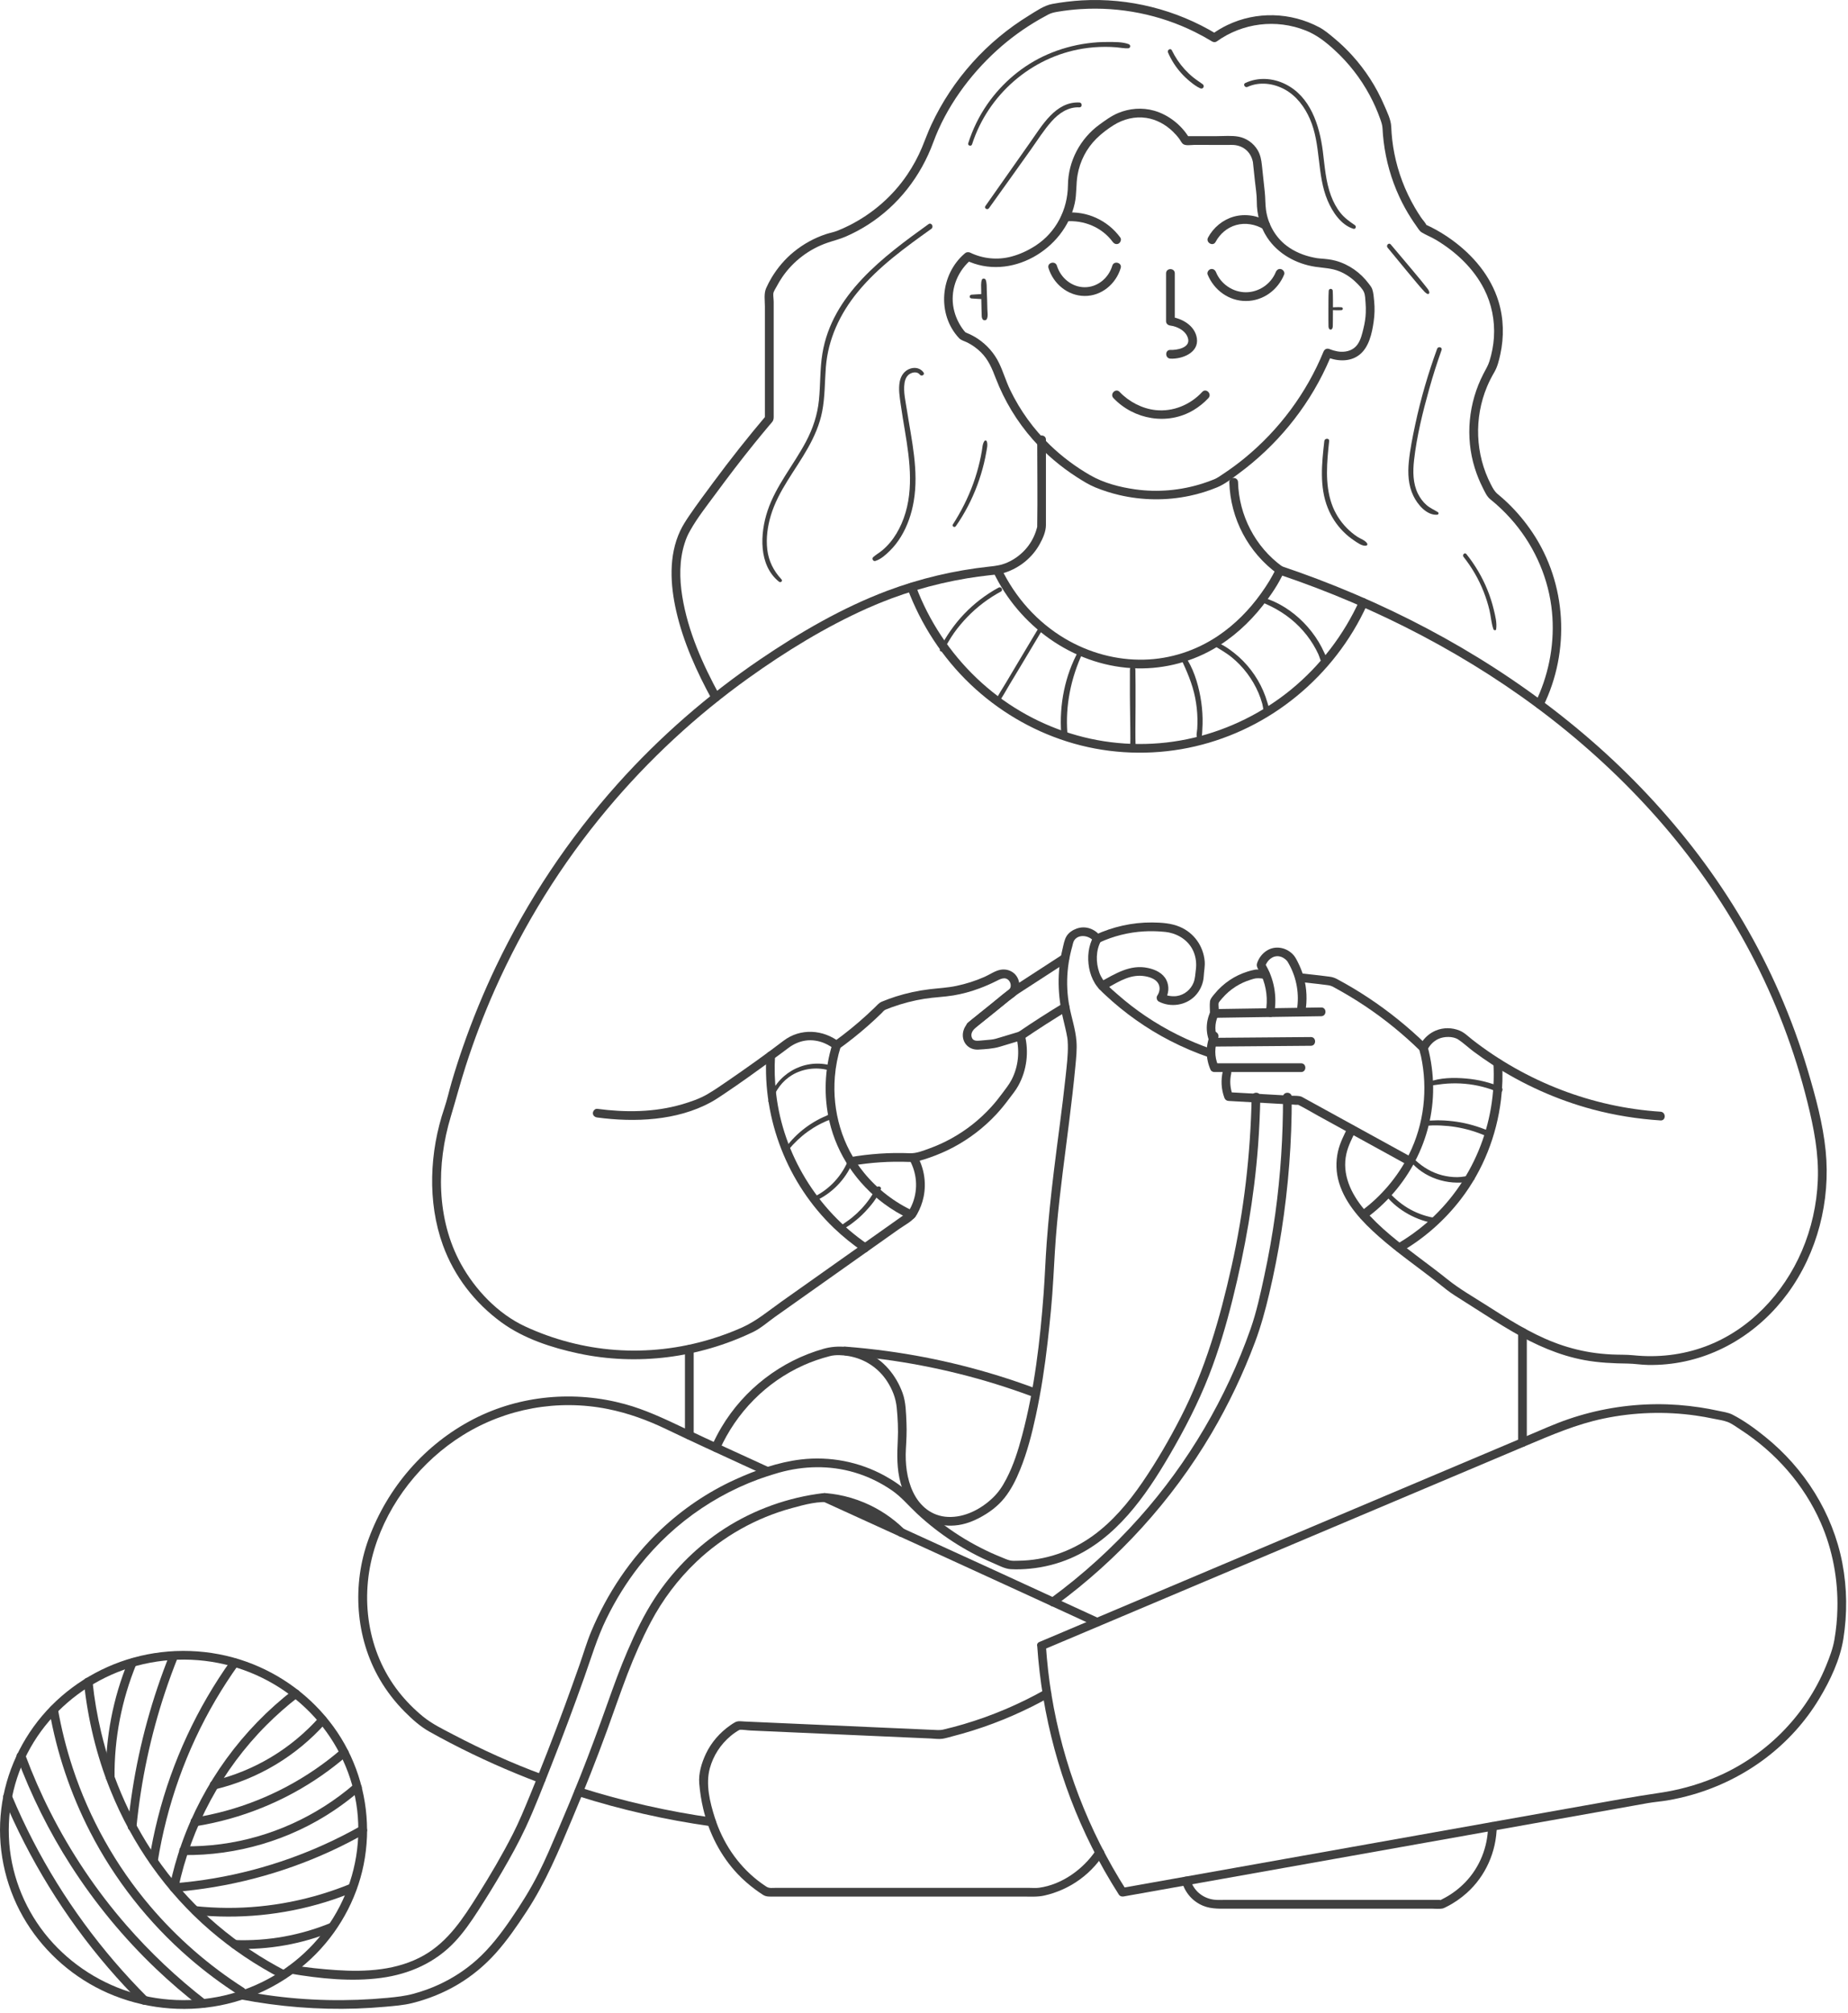 <svg width="460" height="501" viewBox="0 0 460 501" fill="none" xmlns="http://www.w3.org/2000/svg">
<path d="M260.062 420.605C253.68 424.19 246.921 427.066 239.895 429.138C238.214 429.631 236.519 430.087 234.809 430.485C233.904 430.703 232.998 430.587 232.078 430.551C230.999 430.5 229.912 430.457 228.833 430.406C224.682 430.225 220.531 430.036 216.38 429.855C208.137 429.493 199.893 429.124 191.656 428.761C189.548 428.667 187.448 428.573 185.339 428.479C184.55 428.443 183.717 428.269 183 428.653C182.565 428.884 182.152 429.167 181.754 429.442C179.182 431.239 177.06 433.666 175.712 436.505C174.654 438.751 173.85 441.373 174.053 443.88C174.227 446.002 174.553 448.125 175.046 450.197C176.473 456.238 179.356 461.932 183.637 466.452C184.941 467.829 186.368 469.075 187.882 470.205C188.541 470.697 189.215 471.168 189.903 471.61C190.751 472.153 191.562 472.052 192.54 472.052C196.698 472.052 200.856 472.052 205.022 472.052C213.28 472.052 221.538 472.052 229.804 472.052C238.062 472.052 246.32 472.052 254.586 472.052C256.382 472.052 258.193 472.19 259.953 471.798C261.489 471.458 262.974 470.951 264.416 470.321C267.509 468.959 270.32 466.909 272.558 464.38C273.319 463.526 274.021 462.613 274.659 461.657C275.441 460.49 273.558 459.404 272.783 460.563C269.639 465.242 264.336 469.082 258.657 469.857C257.809 469.973 256.896 469.886 256.034 469.886C254.948 469.886 253.861 469.886 252.782 469.886C250.79 469.886 248.805 469.886 246.813 469.886C242.836 469.886 238.851 469.886 234.874 469.886C226.913 469.886 218.959 469.886 210.998 469.886C206.956 469.886 202.921 469.886 198.879 469.886C196.952 469.886 195.018 469.886 193.091 469.886C192.265 469.886 191.475 470.045 190.773 469.589C190.026 469.104 189.295 468.589 188.599 468.039C183.514 464.054 179.87 458.534 177.922 452.399C176.705 448.559 175.603 444.097 176.69 440.12C177.545 436.991 179.349 434.209 181.819 432.123C182.225 431.775 182.652 431.456 183.094 431.159C183.282 431.029 183.471 430.906 183.666 430.79C183.818 430.696 184.13 430.543 184.122 430.543C184.753 430.471 185.984 430.681 186.788 430.717C187.81 430.761 188.831 430.804 189.86 430.855C197.864 431.21 205.862 431.565 213.867 431.92C217.836 432.094 221.806 432.275 225.776 432.449C227.761 432.535 229.746 432.622 231.73 432.709C232.643 432.753 233.643 432.912 234.548 432.782C235.367 432.666 236.2 432.398 237.004 432.188C243.937 430.42 250.674 427.885 257.07 424.668C258.454 423.973 259.823 423.241 261.178 422.481C262.373 421.793 261.279 419.916 260.062 420.605Z" fill="#404040"/>
<path d="M258.179 409.63C259.352 427.037 263.945 444.119 271.768 459.722C273.797 463.772 276.042 467.705 278.476 471.523C278.759 471.965 279.208 472.11 279.701 472.023C297.086 468.93 314.472 465.837 331.851 462.736C349.237 459.643 366.622 456.55 384.001 453.449C392.694 451.899 401.387 450.378 410.079 448.806C411.695 448.516 413.347 448.4 414.969 448.132C417.113 447.77 419.229 447.284 421.315 446.683C434.441 442.902 445.887 434.441 452.928 422.662C455.594 418.207 458.013 413.107 458.839 407.942C459.839 401.669 459.781 395.265 458.586 389.028C456.202 376.611 449.176 365.492 439.36 357.596C436.832 355.56 434.115 353.568 431.218 352.09C430.167 351.554 428.82 351.387 427.668 351.134C426.161 350.801 424.647 350.525 423.119 350.294C419.562 349.758 415.969 349.482 412.369 349.504C404.9 349.547 397.431 350.808 390.368 353.235C387.029 354.379 383.805 355.835 380.56 357.204C376.547 358.9 372.533 360.595 368.52 362.29C352.228 369.172 335.929 376.061 319.637 382.943C303.28 389.853 286.93 396.764 270.573 403.675C266.618 405.349 262.67 407.015 258.715 408.688C257.432 409.231 258.534 411.1 259.809 410.564C275.796 403.806 291.791 397.054 307.779 390.295C323.766 383.537 339.761 376.785 355.749 370.026C363.775 366.636 371.802 363.246 379.828 359.856C386.174 357.175 392.389 354.488 399.163 353.075C406.675 351.503 414.498 351.243 422.105 352.329C423.611 352.547 425.111 352.807 426.596 353.126C427.704 353.358 429.008 353.532 430.051 353.93C431.16 354.358 432.254 355.198 433.239 355.835C441.939 361.457 449.06 369.512 453.225 379.016C456.166 385.732 457.535 393.106 457.361 400.43C457.304 403.009 457.057 405.588 456.615 408.13C456.231 410.347 455.413 412.484 454.565 414.563C449.379 427.276 439.114 437.476 426.393 442.634C422.141 444.358 417.678 445.568 413.144 446.234C406.798 447.161 400.307 448.349 393.932 449.487C376.873 452.522 359.813 455.557 342.753 458.6C325.693 461.635 308.634 464.67 291.574 467.713C287.423 468.452 283.272 469.191 279.121 469.929C279.527 470.096 279.94 470.263 280.345 470.429C270.921 455.666 264.553 439.07 261.728 421.778C261.069 417.758 260.62 413.701 260.345 409.637C260.258 408.239 258.084 408.232 258.179 409.63Z" fill="#404040"/>
<path d="M273.652 402.842C256.027 394.714 238.395 386.63 220.734 378.582C215.736 376.3 210.73 374.025 205.732 371.743C204.471 371.171 203.363 373.04 204.638 373.62C221.965 381.508 239.279 389.419 256.578 397.366C261.909 399.814 267.234 402.263 272.558 404.718C273.819 405.305 274.92 403.429 273.652 402.842Z" fill="#404040"/>
<path d="M143.78 447.009C154.567 450.436 165.621 452.949 176.828 454.529C177.414 454.608 177.987 454.384 178.168 453.768C178.313 453.261 177.987 452.515 177.407 452.428C166.201 450.849 155.146 448.335 144.36 444.908C143.02 444.488 142.447 446.582 143.78 447.009Z" fill="#404040"/>
<path d="M135.058 441.678C127.459 438.881 120.056 435.527 112.884 431.768C110.247 430.384 107.516 429.08 105.213 427.182C103.032 425.386 101.033 423.357 99.28 421.133C91.391 411.115 89.515 397.568 93.202 385.514C96.759 373.88 104.93 363.615 115.21 357.219C125.945 350.54 138.883 348.215 151.307 350.707C156.334 351.713 161.152 353.467 165.766 355.683C172.148 358.747 178.588 361.703 185.021 364.659C186.875 365.513 188.737 366.361 190.599 367.216C191.859 367.795 192.967 365.919 191.693 365.34C184.434 362.015 177.168 358.704 169.953 355.285C165.266 353.068 160.63 350.873 155.61 349.497C143.092 346.063 129.517 347.229 117.948 353.169C105.778 359.421 96.462 370.215 91.761 383.022C87.603 394.345 88.436 407.544 94.535 418.004C96.259 420.96 98.382 423.698 100.801 426.117C102.627 427.95 104.633 429.747 106.901 431.014C113.862 434.912 121.056 438.374 128.43 441.417C130.437 442.243 132.451 443.039 134.486 443.793C135.797 444.256 136.362 442.163 135.058 441.678Z" fill="#404040"/>
<path d="M370.404 454.579C370.331 459.759 368.31 464.808 364.695 468.531C363.254 470.016 361.609 471.277 359.798 472.277C359.501 472.443 359.197 472.602 358.893 472.755C358.777 472.813 358.639 472.907 358.516 472.936C358.357 472.972 358.436 472.878 358.509 472.878C358.27 472.885 358.024 472.878 357.785 472.878C356.039 472.878 354.293 472.878 352.547 472.878C338.638 472.878 324.73 472.878 310.814 472.878C308.887 472.878 306.96 472.878 305.033 472.878C304.077 472.878 303.07 472.95 302.114 472.82C299.339 472.436 297.101 470.56 296.326 467.858C295.942 466.517 293.841 467.09 294.232 468.437C295.007 471.132 296.913 473.312 299.52 474.363C301.65 475.218 303.881 475.058 306.12 475.058C313.588 475.058 321.057 475.058 328.518 475.058C335.922 475.058 343.333 475.058 350.736 475.058C352.605 475.058 354.467 475.058 356.336 475.058C357.183 475.058 358.176 475.196 359.009 475.036C359.385 474.964 359.755 474.754 360.103 474.58C361.914 473.675 363.602 472.501 365.108 471.154C369.802 466.959 372.483 460.86 372.57 454.587C372.591 453.181 370.418 453.181 370.404 454.579Z" fill="#404040"/>
<path d="M258.179 109.443C258.179 116.614 258.294 123.793 258.179 130.958C258.179 131.052 258.186 131.153 258.179 131.247C258.222 130.893 258.128 131.349 258.106 131.414C258.012 131.697 257.94 131.994 257.845 132.276C257.288 133.928 256.382 135.485 255.216 136.775C253.803 138.332 252.028 139.571 250.044 140.288C248.761 140.759 247.53 140.889 246.182 141.034C237.54 141.969 229.021 143.975 220.879 147.032C209.658 151.256 199.074 157.42 189.179 164.143C176.176 172.981 164.23 183.383 153.741 195.097C141.556 208.716 131.32 224.066 123.453 240.56C120.338 247.095 117.586 253.795 115.21 260.634C114.21 263.51 113.283 266.4 112.428 269.319C111.79 271.493 111.305 273.731 110.581 275.875C106.922 286.676 106.336 299.151 110.255 309.944C113.065 317.681 118.194 324.309 124.837 329.148C130.393 333.198 137.384 335.465 144.048 336.885C158.645 339.985 173.981 337.986 187.419 331.553C189.36 330.626 191.135 329.032 192.888 327.786C194.923 326.345 196.952 324.91 198.987 323.469C203.174 320.506 207.369 317.536 211.556 314.573C215.62 311.697 219.691 308.814 223.755 305.938C225.291 304.852 227.333 303.888 228.275 302.215C229.028 300.875 229.593 299.404 229.905 297.89C230.629 294.369 230.028 290.74 228.282 287.611C227.601 286.386 225.725 287.48 226.406 288.705C228.224 291.964 228.529 295.826 227.232 299.324C227 299.94 226.718 300.534 226.399 301.106C226.022 301.78 225.53 302.019 224.878 302.483C222.842 303.924 220.814 305.359 218.778 306.8C210.708 312.516 202.631 318.231 194.561 323.94C191.374 326.2 188.295 328.808 184.717 330.409C182.188 331.539 179.58 332.502 176.936 333.306C169.229 335.646 161.144 336.581 153.111 335.987C145.374 335.414 137.717 333.4 130.683 330.133C123.924 326.989 118.23 320.97 114.688 314.501C108.618 303.41 108.618 289.791 112.211 277.904C113.471 273.731 114.579 269.515 115.912 265.364C117.991 258.888 120.418 252.52 123.178 246.305C130.357 230.165 139.753 215.011 151.09 201.464C161.405 189.128 173.293 178.095 186.368 168.736C195.597 162.129 205.471 156.066 215.851 151.422C223.769 147.88 232.151 145.373 240.706 143.946C242.575 143.635 244.444 143.381 246.327 143.178C247.667 143.034 248.95 142.932 250.239 142.498C253.832 141.302 256.933 138.796 258.773 135.478C259.577 134.029 260.352 132.341 260.352 130.654C260.352 129.06 260.352 127.466 260.352 125.88C260.352 121.309 260.352 116.738 260.352 112.174C260.352 111.254 260.352 110.341 260.352 109.421C260.352 108.045 258.179 108.045 258.179 109.443Z" fill="#404040"/>
<path d="M148.677 278.143C157.993 279.389 168.461 278.954 176.915 274.369C178.161 273.695 179.334 272.869 180.515 272.087C184.362 269.508 188.114 266.798 191.859 264.075C193.33 263.003 194.8 261.93 196.256 260.829C197.51 259.88 198.966 259.221 200.53 258.997C202.109 258.772 203.754 259.033 205.217 259.649C205.724 259.859 206.217 260.127 206.688 260.416C206.883 260.54 207.079 260.67 207.275 260.8C207.332 260.837 207.39 260.895 207.448 260.924C207.651 261.025 207.332 260.829 207.477 260.945C207.383 260.59 207.289 260.243 207.195 259.888C205.232 266.052 205 272.833 206.456 279.128C208.361 287.35 213.287 294.572 220.031 299.585C222.002 301.048 224.124 302.323 226.355 303.345C227.616 303.924 228.724 302.048 227.449 301.469C222.69 299.288 218.445 296.014 215.12 291.964C209.622 285.278 207.115 276.585 207.811 268.001C208.013 265.444 208.506 262.908 209.281 260.467C209.39 260.134 209.288 259.634 208.999 259.41C204.92 256.208 199.226 255.838 195.018 259.055C190.548 262.474 185.941 265.734 181.305 268.928C179.609 270.095 177.907 271.275 176.132 272.318C174.147 273.485 171.873 274.253 169.678 274.89C162.861 276.868 155.661 276.918 148.663 275.984C148.076 275.904 147.583 276.542 147.576 277.071C147.583 277.708 148.098 278.063 148.677 278.143Z" fill="#404040"/>
<path d="M190.758 262.735C189.816 278.679 196.032 294.587 207.564 305.648C209.81 307.8 212.237 309.756 214.801 311.509C215.96 312.298 217.047 310.415 215.895 309.633C203.406 301.121 194.967 287.306 193.199 272.275C192.83 269.109 192.736 265.915 192.924 262.735C193.011 261.344 190.838 261.344 190.758 262.735Z" fill="#404040"/>
<path d="M208.789 261.105C211.252 259.323 213.635 257.439 215.917 255.433C217.097 254.397 218.249 253.332 219.372 252.238C219.807 251.818 220.01 251.463 220.473 251.282C220.966 251.086 221.458 250.891 221.958 250.709C224.617 249.746 227.37 249.029 230.159 248.587C232.527 248.21 234.932 248.152 237.301 247.761C239.518 247.392 241.698 246.798 243.806 246.008C245.19 245.494 246.545 244.907 247.863 244.248C248.913 243.726 250.188 242.951 251.159 244.088C251.492 244.48 251.644 245.03 251.572 245.544C251.463 246.341 250.536 246.827 249.949 247.29C248.703 248.297 247.45 249.297 246.204 250.304C244.907 251.347 243.618 252.39 242.321 253.426C241.199 254.331 240.192 255.136 239.8 256.599C239.134 259.127 240.901 261.394 243.531 261.242C245.306 261.134 247.182 261.039 248.884 260.525C250.695 259.982 252.507 259.431 254.318 258.888C253.868 258.634 253.426 258.381 252.977 258.127C253.868 261.648 253.492 265.444 251.833 268.689C251.166 269.986 250.283 271.051 249.428 272.21C248.58 273.362 247.696 274.47 246.733 275.52C243.893 278.643 240.561 281.287 236.874 283.329C235.099 284.315 233.245 285.162 231.339 285.85C229.804 286.401 228.101 287.111 226.457 287.038C221.437 286.828 216.417 287.191 211.469 288.038C210.092 288.277 210.679 290.371 212.048 290.132C216.75 289.328 221.531 289.016 226.305 289.204C228.079 289.277 229.746 288.697 231.412 288.118C233.462 287.408 235.468 286.539 237.388 285.517C241.307 283.424 244.893 280.671 247.928 277.426C249.037 276.238 250.072 274.977 251.036 273.673C251.876 272.536 252.782 271.485 253.47 270.232C255.6 266.371 256.158 261.8 255.078 257.533C254.933 256.976 254.296 256.606 253.738 256.773C252.152 257.251 250.572 257.729 248.986 258.207C248.225 258.439 247.494 258.685 246.697 258.758C245.82 258.837 244.936 258.917 244.06 258.997C243.263 259.069 242.227 259.185 241.901 258.236C241.416 256.802 242.77 255.824 243.719 255.056C246.262 253.013 248.805 250.963 251.347 248.92C251.92 248.457 252.767 247.978 253.18 247.363C253.521 246.856 253.695 246.153 253.738 245.552C253.825 244.335 253.347 243.074 252.427 242.27C251.507 241.466 250.275 241.155 249.08 241.365C247.696 241.604 246.385 242.56 245.11 243.125C242.85 244.125 240.474 244.885 238.047 245.392C235.831 245.856 233.592 245.957 231.354 246.225C228.507 246.566 225.696 247.174 222.965 248.044C221.799 248.42 220.64 248.84 219.51 249.311C218.771 249.616 218.278 250.239 217.713 250.789C217.119 251.361 216.518 251.934 215.909 252.491C213.302 254.889 210.556 257.128 207.687 259.199C206.572 260.04 207.651 261.923 208.789 261.105Z" fill="#404040"/>
<path d="M273.652 234.599C277.129 232.99 280.925 232.041 284.743 231.824C286.235 231.737 287.734 231.759 289.219 231.882C289.973 231.947 290.371 231.962 291.009 232.099C293.689 232.672 296.058 234.338 297.123 236.931C297.688 238.3 297.862 239.829 297.673 241.292C297.536 242.379 297.499 243.545 297.101 244.566C296.413 246.312 294.805 247.638 292.936 247.913C291.835 248.08 290.386 247.841 289.567 247.413C289.698 247.906 289.828 248.406 289.958 248.898C290.951 247.435 291.117 245.486 290.321 243.907C289.451 242.183 287.568 241.314 285.757 240.93C281.28 239.959 277.542 242.415 273.775 244.458C272.544 245.124 273.645 247 274.869 246.334C277.665 244.813 280.563 242.77 283.881 242.871C285.264 242.915 287.155 243.335 288.046 244.407C288.893 245.414 288.778 246.769 288.068 247.812C287.749 248.283 287.959 249.043 288.459 249.297C291.364 250.804 295.116 250.268 297.427 247.935C298.738 246.609 299.542 244.798 299.636 242.929C299.694 241.705 299.977 240.503 299.868 239.249C299.528 235.453 297.21 232.194 293.696 230.694C291.516 229.767 289.111 229.622 286.771 229.6C281.859 229.564 276.999 230.665 272.544 232.722C271.29 233.309 272.391 235.185 273.652 234.599Z" fill="#404040"/>
<path d="M264.025 250.695V250.702C264.206 250.391 264.387 250.079 264.561 249.76C260.801 252.035 257.099 254.411 253.47 256.889C252.318 257.671 253.405 259.554 254.564 258.765C256.483 257.454 258.425 256.171 260.381 254.918C261.366 254.288 262.351 253.665 263.344 253.049C263.865 252.731 264.387 252.405 264.908 252.086C265.459 251.745 266.191 251.448 266.191 250.688C266.198 249.297 264.025 249.297 264.025 250.695Z" fill="#404040"/>
<path d="M242.466 256.077C244.313 254.592 246.168 253.1 248.015 251.615C249.877 250.115 251.688 248.485 253.687 247.182C257.672 244.595 261.648 242.009 265.633 239.43C266.806 238.67 265.712 236.794 264.539 237.554C260.453 240.198 256.375 242.85 252.289 245.501C250.333 246.769 248.566 248.399 246.747 249.855C244.806 251.419 242.865 252.977 240.923 254.542C239.844 255.418 241.387 256.947 242.466 256.077Z" fill="#404040"/>
<path d="M305.997 120.005C306.25 129.089 310.713 137.528 318.065 142.867C317.935 142.374 317.805 141.875 317.674 141.382C316.66 143.62 315.313 145.728 313.885 147.721C310.966 151.806 307.351 155.472 303.179 158.275C297.731 161.933 291.371 164.02 284.801 164.186C277.919 164.36 271.088 162.477 265.169 158.992C258.193 154.878 252.68 148.677 249.189 141.382C248.587 140.122 246.711 141.223 247.312 142.476C253.687 155.783 266.871 165.418 281.744 166.302C288.72 166.714 295.739 165.099 301.824 161.665C306.692 158.913 310.915 155.081 314.356 150.691C316.341 148.155 318.217 145.417 319.55 142.476C319.811 141.896 319.681 141.367 319.159 140.991C312.451 136.123 308.402 128.27 308.17 120.005C308.126 118.607 305.953 118.607 305.997 120.005Z" fill="#404040"/>
<path d="M318.319 142.976C330.583 147.105 342.529 152.176 353.974 158.217C365.333 164.215 376.221 171.155 386.341 179.058C396.446 186.954 405.827 195.799 414.18 205.535C422.539 215.286 429.834 225.949 435.818 237.315C441.99 249.036 446.72 261.496 449.907 274.354C451.501 280.765 452.761 287.147 452.486 293.79C452.233 299.802 450.9 305.808 448.524 311.342C443.953 321.998 435.434 331.097 424.437 335.154C418.751 337.254 412.651 337.95 406.624 337.327C404.806 337.138 402.973 337.218 401.14 337.124C399.416 337.03 397.692 336.87 395.982 336.595C392.875 336.095 389.825 335.269 386.884 334.139C380.777 331.792 375.221 328.206 369.73 324.708C366.564 322.686 363.254 320.803 360.327 318.449C357.958 316.544 355.524 314.733 353.098 312.907C348.316 309.292 343.42 305.605 339.551 300.991C336.313 297.122 333.966 292.269 335.147 287.133C335.596 285.169 336.516 283.416 337.385 281.62C337.994 280.367 336.117 279.266 335.509 280.526C334.56 282.482 333.546 284.423 333.053 286.56C332.459 289.154 332.546 291.863 333.321 294.406C334.966 299.81 339.109 304.142 343.238 307.793C347.962 311.965 353.17 315.544 358.111 319.448C359.436 320.492 360.689 321.542 362.116 322.44C363.833 323.52 365.543 324.613 367.253 325.707C370.338 327.685 373.424 329.663 376.597 331.503C382.168 334.726 388.065 337.37 394.432 338.536C397.996 339.188 401.56 339.348 405.175 339.391C406.834 339.413 408.5 339.703 410.174 339.732C411.767 339.761 413.361 339.703 414.94 339.543C427.074 338.355 437.824 331.684 444.989 321.919C452.399 311.813 455.681 298.882 454.442 286.452C453.768 279.693 451.928 272.963 450.001 266.465C448.06 259.924 445.706 253.513 442.982 247.254C437.672 235.069 430.884 223.544 422.88 212.932C414.962 202.435 405.907 192.822 395.975 184.202C386.044 175.581 375.272 167.931 363.927 161.281C352.482 154.573 340.457 148.88 328.055 144.164C325.02 143.012 321.963 141.918 318.891 140.882C317.573 140.433 317 142.534 318.319 142.976Z" fill="#404040"/>
<path d="M348.86 311.509C354.59 308.155 359.632 303.7 363.667 298.433C369.158 291.269 372.526 282.692 373.62 273.753C373.997 270.696 374.091 267.61 373.903 264.538C373.816 263.147 371.642 263.14 371.729 264.538C372.642 279.606 366.535 294.485 355.097 304.388C352.822 306.358 350.359 308.104 347.759 309.625C346.556 310.343 347.65 312.219 348.86 311.509Z" fill="#404040"/>
<path d="M339.899 303.33C350.309 295.775 356.821 283.605 356.734 270.66C356.712 267.248 356.249 263.836 355.379 260.54C355.343 260.822 355.307 261.097 355.271 261.38C355.836 260.185 356.785 259.185 357.98 258.613C359.422 257.925 361.667 257.881 362.964 258.721C364.311 259.605 365.536 260.786 366.832 261.749C368.31 262.85 369.824 263.901 371.367 264.908C379.075 269.935 387.572 273.767 396.461 276.136C401.973 277.607 407.638 278.505 413.332 278.874C414.73 278.961 414.723 276.788 413.332 276.701C396.301 275.6 379.922 269.24 366.477 258.765C365.456 257.968 364.514 256.99 363.305 256.505C361.414 255.737 359.277 255.715 357.386 256.505C355.887 257.135 354.633 258.229 353.764 259.605C353.503 260.018 353.221 260.467 353.264 260.967C353.315 261.605 353.576 262.264 353.706 262.887C355.466 271.065 354.474 279.787 350.751 287.292C347.991 292.863 343.688 297.897 338.798 301.454C337.682 302.265 338.769 304.156 339.899 303.33Z" fill="#404040"/>
<path d="M351.598 288.147C347.454 285.865 343.304 283.59 339.16 281.308C334.234 278.599 329.315 275.897 324.389 273.188C324.273 273.123 324.158 273.043 324.034 272.992C323.252 272.659 322.165 272.768 321.318 272.724C320.296 272.666 319.275 272.608 318.254 272.55C314.103 272.318 309.959 272.079 305.808 271.848C306.156 272.116 306.504 272.376 306.859 272.644C306.214 270.906 306.047 269.073 306.46 267.255C306.765 265.893 304.671 265.313 304.367 266.675C303.874 268.856 303.983 271.116 304.765 273.224C304.939 273.702 305.301 273.992 305.816 274.021C309.423 274.224 313.031 274.426 316.638 274.637C318.442 274.738 320.246 274.839 322.05 274.941C322.245 274.955 322.564 275.006 322.774 274.984C322.81 274.977 323.52 275.013 322.948 274.876C322.955 274.876 322.962 274.883 322.97 274.89C323.027 274.905 323.078 274.955 323.129 274.977C324.831 275.825 326.476 276.817 328.142 277.737C334.053 280.982 339.957 284.235 345.868 287.48C347.411 288.328 348.961 289.183 350.504 290.03C351.728 290.697 352.83 288.82 351.598 288.147Z" fill="#404040"/>
<path d="M328.881 250.76C320.014 250.898 311.14 251.035 302.273 251.159C302.635 251.521 302.998 251.883 303.36 252.245C303.36 251.803 303.36 251.361 303.36 250.92C303.36 250.543 303.244 249.942 303.36 249.587C303.411 249.427 303.947 248.797 304.178 248.529C305.164 247.377 306.308 246.37 307.59 245.559C308.735 244.835 309.959 244.269 311.249 243.871C311.691 243.733 312.176 243.567 312.639 243.509C313.407 243.415 314.284 243.581 315.059 243.646C316.45 243.755 316.443 241.582 315.059 241.473C314.182 241.401 313.183 241.205 312.314 241.365C311.719 241.473 311.133 241.633 310.56 241.814C308.981 242.314 307.453 243.023 306.084 243.951C304.671 244.907 303.382 246.059 302.309 247.392C301.875 247.928 301.274 248.551 301.187 249.253C301.071 250.217 301.187 251.274 301.187 252.245C301.187 252.825 301.686 253.339 302.273 253.332C311.14 253.209 320.014 253.071 328.881 252.933C330.279 252.912 330.286 250.738 328.881 250.76Z" fill="#404040"/>
<path d="M323.404 244.385C325.012 244.552 326.621 244.726 328.221 244.921C329.011 245.016 329.793 245.117 330.583 245.218C331.271 245.305 331.67 245.537 332.285 245.87C334.806 247.24 337.269 248.725 339.667 250.318C344.644 253.629 349.287 257.417 353.561 261.59C354.561 262.568 356.104 261.032 355.097 260.054C350.649 255.715 345.803 251.782 340.616 248.348C338.11 246.689 335.523 245.139 332.872 243.719C332.206 243.364 331.67 243.183 330.909 243.089C330.127 242.987 329.337 242.886 328.555 242.792C326.838 242.582 325.121 242.393 323.397 242.212C322.021 242.067 322.028 244.24 323.404 244.385Z" fill="#404040"/>
<path d="M326.295 258.12C318.29 258.185 310.278 258.251 302.273 258.316C302.585 258.497 302.896 258.678 303.215 258.852C302.302 256.91 302.302 254.723 303.215 252.788C303.809 251.528 301.933 250.427 301.339 251.695C300.064 254.397 300.064 257.251 301.339 259.953C301.498 260.286 301.918 260.496 302.28 260.489C310.285 260.424 318.297 260.359 326.302 260.293C327.693 260.286 327.7 258.113 326.295 258.12Z" fill="#404040"/>
<path d="M323.868 264.654C317.565 264.654 311.263 264.654 304.961 264.654C304.063 264.654 303.164 264.654 302.273 264.654C302.585 264.835 302.896 265.016 303.215 265.19C302.273 263.053 302.273 260.518 303.215 258.381C303.773 257.113 301.904 256.005 301.339 257.287C300.057 260.206 300.057 263.372 301.339 266.291C301.491 266.632 301.926 266.827 302.28 266.827C308.583 266.827 314.885 266.827 321.188 266.827C322.086 266.827 322.984 266.827 323.875 266.827C325.273 266.827 325.273 264.654 323.868 264.654Z" fill="#404040"/>
<path d="M225.863 146.417C229.231 155.443 234.57 163.665 241.553 170.315C248.356 176.791 256.599 181.71 265.56 184.549C274.731 187.461 284.547 188.092 294.03 186.469C303.331 184.875 312.256 181.065 319.876 175.509C327.664 169.837 334.133 162.419 338.631 153.892C339.218 152.777 339.769 151.647 340.297 150.495C340.87 149.235 339.001 148.126 338.421 149.401C334.509 157.985 328.714 165.599 321.419 171.59C314.371 177.378 305.989 181.529 297.115 183.629C288.133 185.752 278.679 185.701 269.726 183.47C260.888 181.268 252.593 176.987 245.661 171.09C238.641 165.114 233.042 157.587 229.304 149.155C228.818 148.061 228.377 146.96 227.964 145.837C227.471 144.54 225.37 145.105 225.863 146.417Z" fill="#404040"/>
<path d="M170.496 335.827C170.496 342.086 170.496 348.352 170.496 354.611C170.496 355.488 170.496 356.364 170.496 357.248C170.496 358.646 172.67 358.646 172.67 357.248C172.67 350.989 172.67 344.723 172.67 338.464C172.67 337.588 172.67 336.711 172.67 335.827C172.67 334.429 170.496 334.429 170.496 335.827Z" fill="#404040"/>
<path d="M377.88 331.575C377.88 339.609 377.88 347.642 377.88 355.669C377.88 356.799 377.88 357.929 377.88 359.052C377.88 360.45 380.053 360.45 380.053 359.052C380.053 351.018 380.053 342.984 380.053 334.958C380.053 333.828 380.053 332.698 380.053 331.575C380.053 330.177 377.88 330.17 377.88 331.575Z" fill="#404040"/>
<path d="M301.723 261.148C295.841 259.134 290.248 256.345 285.105 252.868C282.729 251.26 280.454 249.5 278.295 247.609C276.47 246.008 274.47 244.429 273.637 242.06C272.754 239.554 272.754 236.583 274.043 234.222C274.21 233.91 274.275 233.432 274.043 233.128C272.602 231.245 270.291 230.296 267.98 231.129C267.016 231.476 266.067 232.092 265.51 232.969C264.923 233.881 264.72 235.229 264.466 236.272C263.083 241.995 263.264 247.754 264.604 253.462C264.974 255.049 265.386 256.628 265.662 258.243C265.691 258.395 265.734 258.743 265.698 258.468C265.72 258.634 265.734 258.794 265.749 258.96C265.785 259.323 265.799 259.692 265.807 260.054C265.865 262.64 265.531 265.241 265.263 267.813C264.408 275.854 263.293 283.518 262.322 291.53C261.605 297.441 260.982 303.374 260.54 309.307C260.229 313.501 260.091 317.71 259.78 321.904C258.903 333.748 257.498 345.715 254.441 357.212C253.455 360.928 252.296 364.666 250.507 368.085C249.515 369.99 248.544 371.461 247.052 372.873C244.111 375.662 240.105 377.734 235.99 377.56C231.962 377.394 228.934 374.887 227.261 371.338C225.703 368.049 225.291 364.217 225.493 360.624C225.617 358.472 225.732 356.35 225.638 354.191C225.522 351.728 225.515 349.019 224.653 346.672C223.052 342.311 219.93 338.471 215.62 336.595C212.287 335.139 208.52 334.719 205.007 335.711C194.38 338.718 185.195 345.795 179.559 355.292C178.697 356.741 177.929 358.24 177.241 359.776C176.676 361.044 178.545 362.152 179.117 360.87C183.275 351.561 190.678 344.006 200.001 339.819C202.117 338.87 204.319 338.116 206.565 337.537C208.028 337.16 209.709 337.269 211.194 337.515C215.192 338.189 218.648 340.434 220.85 343.854C222.139 345.86 222.98 347.99 223.211 350.366C223.472 353.039 223.61 355.748 223.472 358.429C223.284 362.087 223.204 365.658 224.204 369.23C225.218 372.859 227.261 376.416 230.651 378.285C232.498 379.306 234.614 379.755 236.714 379.734C239.25 379.705 241.481 378.98 243.712 377.828C246.088 376.597 248.341 374.952 250.022 372.844C251.71 370.729 252.912 368.302 253.926 365.796C255.694 361.449 256.867 356.857 257.853 352.278C259.149 346.259 260.077 340.174 260.772 334.06C261.366 328.829 261.895 323.592 262.185 318.333C262.438 313.74 262.684 309.155 263.112 304.569C263.894 296.122 265.06 287.748 266.111 279.331C266.69 274.695 267.241 270.044 267.683 265.393C267.878 263.314 268.11 261.199 267.944 259.113C267.712 256.2 266.748 253.39 266.198 250.536C265.64 247.631 265.502 244.675 265.756 241.727C265.886 240.256 266.118 238.8 266.444 237.359C266.574 236.779 266.719 236.2 266.886 235.627C267.016 235.164 267.111 234.512 267.364 234.099C268.429 232.396 271.109 232.817 272.181 234.215C272.181 233.852 272.181 233.483 272.181 233.121C270.885 235.482 270.617 238.271 271.095 240.901C271.341 242.241 271.819 243.567 272.529 244.733C273.225 245.878 274.173 246.761 275.144 247.667C279.947 252.158 285.373 255.998 291.219 259.018C294.421 260.67 297.753 262.083 301.165 263.249C302.469 263.691 303.041 261.597 301.723 261.148Z" fill="#404040"/>
<path d="M210.404 337.348C223.103 338.319 235.679 340.717 247.849 344.484C250.906 345.433 253.934 346.461 256.933 347.577C258.244 348.062 258.809 345.962 257.512 345.484C245.632 341.072 233.281 337.971 220.72 336.269C217.293 335.805 213.852 335.436 210.404 335.175C209.013 335.074 209.013 337.247 210.404 337.348Z" fill="#404040"/>
<path d="M317.167 252.325C317.949 247.978 317.145 243.487 314.805 239.735C314.842 240.017 314.878 240.292 314.914 240.575C315.378 239.039 316.805 237.721 318.5 238.047C319.137 238.17 319.717 238.525 320.181 238.974C320.253 239.046 320.543 239.416 320.427 239.242C320.601 239.503 320.753 239.793 320.905 240.068C322.774 243.48 323.462 247.479 322.825 251.318C322.73 251.905 322.977 252.484 323.585 252.658C324.107 252.81 324.824 252.477 324.925 251.897C325.411 248.985 325.309 246.008 324.505 243.161C324.15 241.908 323.665 240.691 323.085 239.532C322.723 238.815 322.347 238.054 321.767 237.482C320.043 235.765 317.37 235.287 315.276 236.641C314.204 237.337 313.407 238.373 312.965 239.575C312.705 240.292 312.871 240.705 313.233 241.328C313.53 241.843 313.806 242.371 314.045 242.915C315.255 245.668 315.617 248.804 315.081 251.76C314.82 253.122 316.913 253.701 317.167 252.325Z" fill="#404040"/>
<path d="M319.362 273.036C319.391 282.728 318.768 292.428 317.45 302.026C316.725 307.278 315.805 312.494 314.682 317.674C313.733 322.049 312.784 326.504 311.299 330.735C305.229 347.976 295.804 364.036 283.649 377.691C277.02 385.138 269.61 391.882 261.569 397.778C260.453 398.597 261.533 400.481 262.663 399.655C278.346 388.158 291.653 373.569 301.542 356.806C305.823 349.54 309.459 341.898 312.415 334.002C313.878 330.09 314.958 326.113 315.921 322.049C317.138 316.891 318.159 311.69 318.978 306.46C320.709 295.405 321.571 284.22 321.535 273.036C321.535 271.638 319.362 271.638 319.362 273.036Z" fill="#404040"/>
<path d="M311.56 273.036C311.278 287.212 309.655 301.338 306.562 315.182C303.679 328.105 300.028 340.826 293.964 352.655C291.096 358.255 287.901 363.775 284.344 368.969C280.918 373.967 276.919 378.741 271.971 382.298C266.553 386.195 260.156 388.397 253.463 388.463C252.804 388.47 252.05 388.535 251.413 388.39C250.645 388.209 249.884 387.84 249.145 387.543C247.465 386.869 245.813 386.116 244.198 385.29C240.561 383.442 237.091 381.248 233.882 378.727C231.289 376.684 228.855 374.445 226.602 372.026C224.791 370.084 222.516 368.578 220.198 367.303C213.896 363.833 206.557 362.413 199.415 363.253C193.67 363.927 188.056 365.934 182.826 368.331C176.074 371.432 169.852 375.662 164.455 380.762C156.979 387.84 151.147 396.561 147.178 406.044C146.048 408.746 145.229 411.6 144.258 414.36C143.063 417.758 141.846 421.155 140.607 424.531C137.826 432.086 134.914 439.598 131.842 447.038C130.524 450.233 129.227 453.413 127.655 456.492C125.018 461.671 122.063 466.691 118.969 471.61C115.34 477.391 111.588 483.222 105.503 486.685C98.91 490.43 91.116 490.85 83.713 490.358C80.054 490.111 76.403 489.735 72.788 489.126C71.419 488.894 70.832 490.988 72.209 491.22C79.62 492.466 87.429 493.306 94.912 492.292C101.917 491.343 108.342 488.51 113.225 483.302C115.441 480.94 117.281 478.26 119.035 475.544C121.092 472.356 123.084 469.133 124.989 465.851C127.068 462.28 129.082 458.658 130.828 454.912C133.182 449.863 135.174 444.611 137.224 439.432C140.1 432.159 142.831 424.835 145.446 417.468C147.178 412.585 148.648 407.616 150.923 402.951C153.183 398.315 155.914 393.881 159.101 389.817C167.932 378.582 180.124 370.389 193.895 366.542C200.067 364.818 206.521 364.666 212.7 366.491C216.025 367.477 219.177 368.998 222.031 370.968C224.363 372.576 226.116 374.728 228.174 376.655C233.737 381.863 240.206 386.072 247.226 389.049C248.551 389.614 250.101 390.469 251.55 390.563C253.173 390.665 254.825 390.592 256.44 390.433C259.903 390.092 263.264 389.238 266.466 387.869C277.774 383.022 285.119 372.453 291.117 362.188C294.855 355.785 298.246 349.236 300.948 342.318C303.345 336.175 305.207 329.851 306.801 323.454C309.93 310.9 312.169 298.187 313.147 285.271C313.451 281.185 313.639 277.085 313.719 272.992C313.762 271.638 311.589 271.638 311.56 273.036Z" fill="#404040"/>
<path d="M59.88 497.631C69.405 499.464 79.134 500.253 88.827 499.92C91.188 499.84 93.543 499.688 95.89 499.478C98.135 499.275 100.425 499.109 102.612 498.565C106.553 497.58 110.378 496.052 113.877 493.98C117.434 491.879 120.65 489.213 123.403 486.134C126.257 482.954 128.691 479.39 131.038 475.819C135.819 468.553 139.137 460.534 142.491 452.551C145.533 445.329 148.424 438.041 151.111 430.674C152.806 426.016 154.4 421.322 156.175 416.693C157.863 412.303 159.761 407.978 161.956 403.813C164.897 398.228 168.722 393.128 173.293 388.774C179.979 382.399 188.223 377.778 197.133 375.358C200.335 374.489 203.855 373.489 207.18 373.996C211.744 374.684 216.091 376.423 219.865 379.074C221.198 380.009 222.444 381.066 223.603 382.211C224.602 383.189 226.138 381.653 225.138 380.675C222.255 377.843 218.858 375.561 215.127 373.996C213.005 373.105 210.795 372.439 208.528 372.033C207.629 371.874 206.724 371.751 205.818 371.664C204.985 371.584 204.174 371.736 203.348 371.852C194.655 373.134 186.245 376.394 179.001 381.363C172.67 385.71 167.251 391.302 163.028 397.721C160.29 401.879 158.138 406.406 156.175 410.97C154.335 415.237 152.763 419.605 151.205 423.988C149.047 430.051 146.83 436.085 144.454 442.069C142.694 446.502 140.868 450.906 138.985 455.289C137.405 458.969 135.848 462.693 134.044 466.271C132.038 470.255 129.676 474.008 127.155 477.688C124.663 481.317 121.997 484.816 118.716 487.764C115.898 490.292 112.696 492.372 109.255 493.958C107.227 494.892 105.119 495.646 102.967 496.233C100.823 496.819 98.664 497.051 96.462 497.261C86.53 498.203 76.476 498 66.595 496.588C64.53 496.291 62.473 495.943 60.43 495.552C59.09 495.276 58.503 497.37 59.88 497.631Z" fill="#404040"/>
<path d="M89.196 455.463C89.167 464.286 86.349 472.878 81.163 480.013C76.077 487.011 68.797 492.386 60.655 495.269C52.049 498.319 42.566 498.667 33.765 496.225C25.354 493.893 17.748 489.046 12.09 482.396C6.491 475.804 2.992 467.466 2.311 458.839C1.615 449.994 3.752 441.105 8.425 433.564C12.989 426.197 19.798 420.373 27.701 416.852C35.989 413.158 45.464 412.158 54.352 413.918C62.965 415.628 70.963 419.895 77.12 426.161C83.213 432.362 87.298 440.352 88.689 448.936C89.037 451.095 89.189 453.283 89.196 455.463C89.204 456.861 91.377 456.861 91.369 455.463C91.341 446.249 88.414 437.164 82.966 429.718C77.555 422.314 69.978 416.685 61.343 413.6C52.36 410.383 42.371 410.05 33.185 412.6C24.398 415.034 16.364 420.112 10.475 427.081C4.549 434.093 0.891 442.8 0.145 451.964C-0.616 461.236 1.688 470.668 6.614 478.564C11.402 486.25 18.545 492.415 26.832 496.059C35.597 499.913 45.42 500.977 54.816 499.137C63.82 497.377 72.238 492.85 78.671 486.308C85.031 479.832 89.392 471.429 90.819 462.446C91.188 460.135 91.377 457.81 91.384 455.47C91.369 454.065 89.196 454.065 89.196 455.463Z" fill="#404040"/>
<path d="M0.848 447.48C7.288 462.837 16.075 477.137 26.926 489.771C29.556 492.835 32.309 495.798 35.17 498.652C36.162 499.645 37.698 498.109 36.706 497.116C25.267 485.685 15.626 472.523 8.2 458.151C6.302 454.471 4.542 450.718 2.941 446.901C2.709 446.357 2.224 445.981 1.601 446.14C1.094 446.278 0.623 446.944 0.848 447.48Z" fill="#404040"/>
<path d="M4.209 437.382C7.722 446.828 12.221 455.898 17.668 464.38C23.681 473.747 30.823 482.404 38.886 490.082C42.356 493.386 46 496.508 49.788 499.442C50.259 499.804 50.868 499.891 51.324 499.442C51.701 499.072 51.788 498.261 51.324 497.906C44.109 492.328 37.445 486.047 31.454 479.173C23.978 470.589 17.596 461.063 12.46 450.906C10.142 446.328 8.092 441.62 6.302 436.81C5.824 435.506 3.723 436.063 4.209 437.382Z" fill="#404040"/>
<path d="M12.293 425.82C14.133 436.31 17.574 446.517 22.442 455.985C28.549 467.865 36.959 478.557 47.057 487.308C51.005 490.734 55.207 493.864 59.611 496.674C60.792 497.428 61.886 495.552 60.705 494.798C51.991 489.235 44.131 482.382 37.43 474.508C28.831 464.402 22.239 452.609 18.088 440.004C16.502 435.18 15.263 430.239 14.387 425.241C14.148 423.864 12.054 424.451 12.293 425.82Z" fill="#404040"/>
<path d="M20.885 418.641C21.841 427.87 24.021 436.969 27.491 445.575C32.903 458.998 41.364 471.074 52.353 480.52C57.764 485.171 63.719 489.17 70.05 492.451C71.289 493.096 72.39 491.22 71.144 490.575C58.981 484.273 48.267 475.29 40.205 464.192C33.033 454.333 28.013 443.039 25.188 431.195C24.202 427.066 23.485 422.872 23.043 418.649C22.913 417.265 20.74 417.251 20.885 418.641Z" fill="#404040"/>
<path d="M73.02 420.605C60.292 430.435 50.556 443.786 45.196 458.955C43.971 462.41 42.986 465.952 42.233 469.538C42.102 470.176 42.537 470.973 43.283 470.915C56.779 469.85 70.014 466.416 82.314 460.758C85.212 459.426 88.052 457.97 90.833 456.398C92.05 455.709 90.957 453.833 89.74 454.521C78.46 460.896 66.124 465.3 53.353 467.495C50.02 468.068 46.659 468.481 43.291 468.749C43.638 469.205 43.986 469.669 44.341 470.125C47.579 454.739 55.251 440.461 66.37 429.334C68.811 426.892 71.405 424.596 74.136 422.488C74.607 422.126 74.846 421.561 74.527 421.003C74.245 420.532 73.484 420.25 73.02 420.605Z" fill="#404040"/>
<path d="M39.234 463.482C41.501 449.269 46.384 435.527 53.671 423.111C55.439 420.105 57.337 417.185 59.365 414.346C60.176 413.208 58.293 412.122 57.489 413.252C49.079 425.038 42.87 438.374 39.306 452.406C38.423 455.876 37.705 459.382 37.14 462.91C36.916 464.279 39.017 464.866 39.234 463.482Z" fill="#404040"/>
<path d="M33.982 454.579C35.105 443.184 37.51 431.92 41.132 421.061C42.11 418.127 43.182 415.222 44.334 412.346C44.855 411.05 42.755 410.485 42.24 411.767C37.879 422.662 34.743 434.042 32.946 445.64C32.482 448.61 32.113 451.587 31.816 454.579C31.671 455.97 33.844 455.963 33.982 454.579Z" fill="#404040"/>
<path d="M28.513 442.38C28.419 432.68 30.288 423.06 33.989 414.085C34.518 412.795 32.417 412.23 31.896 413.505C28.129 422.64 26.245 432.492 26.347 442.373C26.354 443.778 28.527 443.778 28.513 442.38Z" fill="#404040"/>
<path d="M53.577 445.358C64.255 442.786 73.795 437.07 81.097 428.856C82.025 427.812 80.489 426.269 79.562 427.32C72.491 435.274 63.349 440.772 53.005 443.257C51.636 443.59 52.215 445.684 53.577 445.358Z" fill="#404040"/>
<path d="M48.825 454.529C60.046 452.718 70.84 448.364 80.163 441.851C82.336 440.33 84.43 438.7 86.436 436.969C87.501 436.056 85.958 434.52 84.9 435.433C76.599 442.583 66.725 447.842 56.156 450.725C53.555 451.435 50.911 452 48.245 452.435C46.869 452.652 47.456 454.746 48.825 454.529Z" fill="#404040"/>
<path d="M45.681 461.722C58.959 461.881 72.158 457.998 83.184 450.588C85.451 449.059 87.632 447.393 89.703 445.604C90.761 444.691 89.218 443.155 88.168 444.068C78.852 452.109 67.232 457.375 55.019 458.998C51.925 459.411 48.803 459.585 45.681 459.549C44.283 459.534 44.283 461.707 45.681 461.722Z" fill="#404040"/>
<path d="M48.535 476.608C59.394 477.731 70.463 476.666 80.902 473.457C83.329 472.711 85.719 471.849 88.073 470.878C89.348 470.35 88.791 468.249 87.494 468.785C77.693 472.82 67.153 474.928 56.547 474.87C53.867 474.855 51.194 474.703 48.528 474.428C47.144 474.29 47.152 476.464 48.535 476.608Z" fill="#404040"/>
<path d="M58.423 485.048C66.841 485.367 75.288 483.867 83.068 480.636C84.343 480.107 83.785 478.007 82.488 478.543C74.868 481.701 66.667 483.186 58.416 482.875C57.025 482.824 57.025 484.997 58.423 485.048Z" fill="#404040"/>
<path d="M240.199 63.045C234.034 68.224 233.121 78.214 238.743 84.183C239.264 84.733 240.134 84.915 240.807 85.262C242.053 85.892 243.183 86.704 244.176 87.689C246.074 89.572 246.943 91.767 247.878 94.194C250.029 99.765 253.137 104.915 257.092 109.399C260.287 113.021 264.017 116.173 268.081 118.78C269.545 119.715 271.044 120.657 272.652 121.316C274.579 122.105 276.564 122.736 278.592 123.214C284.344 124.561 290.357 124.634 296.138 123.409C298.477 122.917 300.766 122.207 302.976 121.294C304.874 120.512 306.598 119.143 308.242 117.933C317.623 111.044 325.23 101.851 330.134 91.289C330.619 90.239 331.076 89.174 331.518 88.109C330.989 88.326 330.453 88.544 329.924 88.761C332.582 89.906 335.849 90.217 338.284 88.384C340.754 86.53 341.514 82.973 341.927 80.068C342.174 78.366 342.224 76.642 342.05 74.932C341.956 73.976 341.891 72.875 341.572 71.962C341.398 71.469 341.022 71.02 340.71 70.607C338.667 67.876 335.821 65.834 332.524 64.914C331.257 64.559 329.982 64.45 328.678 64.349C327.99 64.298 327.722 64.254 326.961 64.095C324.556 63.602 322.216 62.653 320.253 61.161C317.421 59.002 315.602 55.728 315.124 52.208C314.929 50.751 314.987 49.274 314.827 47.818C314.588 45.608 314.356 43.392 314.117 41.182C313.972 39.82 313.755 38.56 313.045 37.357C312.024 35.626 310.242 34.373 308.264 34.01C306.533 33.699 304.678 33.887 302.925 33.887C300.325 33.887 297.724 33.887 295.123 33.887C295.435 34.068 295.746 34.249 296.065 34.423C294.182 31.178 290.864 28.556 287.256 27.541C284.315 26.716 281.135 26.962 278.324 28.136C276.593 28.86 274.992 30.055 273.695 30.997C268.871 34.503 265.886 40.124 265.828 46.115C265.77 52.15 262.88 57.822 257.773 61.139C255.882 62.364 253.876 63.305 251.688 63.878C248.312 64.769 244.661 64.414 241.517 62.892C240.264 62.284 239.163 64.16 240.423 64.769C251.434 70.115 265.003 62.161 267.523 50.599C268.038 48.252 267.813 45.876 268.226 43.529C268.827 40.103 270.45 36.937 272.928 34.489C274.202 33.221 275.731 32.076 277.173 31.171C279.585 29.649 282.482 28.911 285.329 29.345C287.85 29.729 290.139 30.99 291.958 32.757C292.552 33.33 293.131 33.981 293.58 34.604C293.856 34.981 294.102 35.546 294.471 35.836C295.131 36.343 296.464 36.068 297.26 36.068C298.325 36.068 299.39 36.068 300.455 36.068C302.476 36.068 304.504 36.104 306.526 36.068C309.162 36.017 311.285 37.603 311.843 40.219C311.908 40.523 311.864 40.334 311.886 40.472C311.944 40.943 311.988 41.421 312.038 41.899C312.147 42.95 312.263 43.993 312.371 45.043C312.553 46.745 312.85 48.477 312.842 50.186C312.828 53.316 313.69 56.496 315.421 59.118C318.109 63.19 322.629 65.681 327.396 66.399C329.467 66.71 331.474 66.732 333.452 67.55C334.98 68.188 336.386 69.137 337.559 70.303C338.233 70.97 339.146 71.839 339.522 72.737C339.827 73.454 339.841 74.505 339.906 75.28C339.979 76.142 340 77.011 339.964 77.88C339.913 79.17 339.711 80.423 339.406 81.676C339.066 83.075 338.74 84.588 337.878 85.776C336.914 87.117 335.328 87.631 333.727 87.551C333.14 87.522 332.568 87.406 332.003 87.247C331.786 87.182 331.561 87.117 331.344 87.037C331.279 87.015 330.713 86.783 331.018 86.914C330.315 86.61 329.714 86.856 329.424 87.566C325.215 97.816 318.442 106.929 309.887 113.963C308.192 115.361 306.417 116.665 304.591 117.882C303.823 118.389 303.063 118.962 302.208 119.309C301.245 119.7 300.274 120.055 299.281 120.367C293.906 122.069 288.162 122.591 282.569 121.801C278.745 121.258 274.775 120.237 271.406 118.302C267.777 116.216 264.408 113.71 261.395 110.805C257.288 106.842 253.919 102.184 251.442 97.041C250.384 94.853 249.725 92.506 248.667 90.333C247.501 87.921 245.675 85.863 243.466 84.364C242.568 83.748 241.597 83.256 240.59 82.843C240.394 82.763 240.018 82.495 240.257 82.749C240.554 83.067 240.322 82.763 240.307 82.727C240.228 82.582 239.967 82.328 239.931 82.278C238.859 80.909 238.047 79.308 237.584 77.634C236.381 73.346 237.671 68.746 240.742 65.566C241.061 65.24 241.394 64.928 241.742 64.631C242.807 63.682 241.264 62.146 240.199 63.045Z" fill="#404040"/>
<path d="M179.102 173.039C174.908 165.353 171.221 157.116 169.823 148.401C169.127 144.055 169.062 139.455 170.417 135.225C170.815 133.971 171.119 133.261 171.786 132.073C173.597 128.835 175.958 125.88 178.146 122.902C181.254 118.679 184.434 114.506 187.73 110.428C188.969 108.9 190.215 107.386 191.482 105.879C191.743 105.575 192.033 105.278 192.265 104.952C192.634 104.437 192.584 103.966 192.584 103.329C192.584 101.909 192.584 100.489 192.584 99.062C192.584 93.238 192.584 87.406 192.584 81.582C192.584 80.162 192.584 78.743 192.584 77.315C192.584 76.606 192.584 75.896 192.584 75.186C192.584 74.534 192.431 73.549 192.497 73.027C192.569 72.498 193.069 71.788 193.308 71.325C193.735 70.513 194.213 69.724 194.728 68.963C197.444 64.986 201.487 61.936 206.05 60.393C207.579 59.872 209.093 59.51 210.578 58.858C212.44 58.046 214.243 57.083 215.96 55.996C223.595 51.135 229.217 43.862 232.317 35.401C235.505 26.716 241.285 18.769 248.095 12.575C251.355 9.605 254.94 7.012 258.765 4.81C259.475 4.404 260.192 4.005 260.924 3.622C261.692 3.216 262.416 3.071 263.271 2.926C265.162 2.607 267.067 2.39 268.979 2.267C278.788 1.644 288.712 3.614 297.514 8.004C298.955 8.721 300.361 9.504 301.737 10.337C302.041 10.525 302.527 10.554 302.831 10.337C309.307 5.686 317.631 4.65 325.049 7.606C327.772 8.692 330.004 10.453 332.155 12.423C335.69 15.654 338.66 19.464 340.935 23.688C341.956 25.585 342.833 27.556 343.55 29.584C343.832 30.381 344.1 31.127 344.137 31.982C344.187 33.061 344.282 34.141 344.412 35.213C344.991 39.987 346.295 44.616 348.316 48.977C349.164 50.809 350.135 52.577 351.221 54.279C351.656 54.953 352.105 55.619 352.569 56.271C352.938 56.786 353.322 57.488 353.865 57.829C355.003 58.532 356.307 59.017 357.459 59.712C362.399 62.668 366.789 66.775 369.426 71.955C371.309 75.649 372.121 79.807 371.867 83.944C371.744 85.958 371.353 87.942 370.759 89.869C370.396 91.036 369.795 91.977 369.245 93.057C365.521 100.265 364.681 108.776 367.108 116.535C367.629 118.208 368.303 119.853 369.092 121.417C369.592 122.403 370.085 123.569 370.961 124.271C372.751 125.706 374.424 127.299 375.96 129.002C381.436 135.087 385.066 142.758 386.152 150.886C387.13 158.174 386.058 165.722 383.247 172.502C382.936 173.256 382.595 174.002 382.233 174.734C381.617 175.987 383.494 177.088 384.109 175.827C390.883 162.093 390.021 145.33 381.465 132.559C379.683 129.9 377.619 127.423 375.315 125.206C374.518 124.438 373.693 123.706 372.845 123.011C372.034 122.345 371.635 121.598 371.135 120.628C367.209 113.079 366.876 104.032 370.172 96.186C370.686 94.969 371.287 93.788 371.954 92.651C372.744 91.311 373.12 89.717 373.453 88.21C374.41 83.864 374.308 79.286 373.004 75.019C371.063 68.68 366.651 63.494 361.341 59.662C359.682 58.459 357.922 57.387 356.082 56.474C355.85 56.358 355.611 56.242 355.372 56.134C355.285 56.098 355.184 56.025 355.097 56.011C354.764 55.945 355.177 56.221 355.09 56.047C354.771 55.373 354.134 54.743 353.713 54.113C353.177 53.316 352.663 52.505 352.178 51.671C349.744 47.499 348.012 42.935 347.078 38.197C346.643 36.002 346.39 33.779 346.303 31.547C346.23 29.736 345.231 27.788 344.528 26.143C342.579 21.609 339.87 17.407 336.545 13.756C335.169 12.242 333.691 10.829 332.119 9.525C330.952 8.555 329.743 7.512 328.395 6.794C321.303 3.02 312.77 2.759 305.511 6.237C304.193 6.867 302.932 7.628 301.744 8.475C302.107 8.475 302.476 8.475 302.838 8.475C292.798 2.397 281.005 -0.58 269.291 0.094C266.835 0.239 264.38 0.536 261.96 0.977C259.888 1.354 257.911 2.767 256.136 3.853C250.935 7.048 246.175 10.989 242.097 15.538C237.931 20.174 234.447 25.419 231.817 31.069C230.955 32.924 230.282 34.836 229.492 36.72C228.5 39.096 227.254 41.37 225.812 43.5C222.19 48.846 217.184 53.185 211.425 56.09C210.447 56.583 209.455 57.032 208.434 57.438C207.521 57.8 206.528 57.967 205.594 58.278C202.689 59.242 199.994 60.727 197.618 62.661C195.423 64.443 193.547 66.645 192.091 69.064C191.577 69.919 191.113 70.81 190.707 71.723C190.106 73.085 190.396 74.809 190.396 76.272C190.396 83.734 190.396 91.195 190.396 98.656C190.396 100.504 190.396 102.351 190.396 104.198C190.505 103.945 190.606 103.684 190.715 103.43C186.165 108.798 181.804 114.318 177.617 119.976C175.567 122.75 173.488 125.517 171.547 128.372C170.728 129.581 169.931 130.813 169.308 132.139C166.396 138.332 166.845 145.584 168.323 152.089C170.083 159.84 173.43 167.193 177.219 174.147C177.9 175.364 179.776 174.27 179.102 173.039Z" fill="#404040"/>
<path d="M302.585 60.212C303.65 58.22 305.461 56.641 307.677 56.018C309.974 55.366 312.538 55.815 314.516 57.039C315.711 57.778 316.805 55.895 315.61 55.163C313.125 53.627 309.908 53.127 307.098 53.924C304.381 54.692 302.034 56.634 300.708 59.118C300.049 60.35 301.926 61.451 302.585 60.212Z" fill="#404040"/>
<path d="M278.86 59.118C275.709 54.83 270.573 52.454 265.249 52.932C264.662 52.983 264.162 53.395 264.162 54.019C264.162 54.569 264.662 55.156 265.249 55.105C269.769 54.699 274.282 56.554 276.984 60.219C277.332 60.69 277.926 60.929 278.469 60.611C278.933 60.328 279.208 59.589 278.86 59.118Z" fill="#404040"/>
<path d="M260.989 66.717C262.206 70.651 265.77 73.621 269.957 73.664C274.188 73.708 277.774 70.68 278.962 66.717C279.367 65.377 277.267 64.798 276.868 66.138C275.956 69.188 273.217 71.52 269.957 71.491C266.748 71.462 264.01 69.151 263.083 66.138C262.677 64.805 260.576 65.377 260.989 66.717Z" fill="#404040"/>
<path d="M300.6 68.326C302.194 72.216 305.866 74.925 310.14 74.918C314.4 74.91 318.065 72.208 319.652 68.326C319.876 67.775 319.405 67.138 318.891 66.985C318.268 66.804 317.776 67.203 317.551 67.746C316.334 70.723 313.342 72.737 310.133 72.744C306.909 72.752 303.91 70.731 302.686 67.746C302.462 67.195 301.969 66.826 301.346 66.985C300.846 67.123 300.375 67.782 300.6 68.326Z" fill="#404040"/>
<path d="M290.255 68.036C290.255 72.005 290.255 75.983 290.255 79.952C290.255 80.597 290.755 80.966 291.342 81.039C293.153 81.263 295.384 82.451 295.761 84.422C296.181 86.624 292.841 87.167 291.342 87.095C289.944 87.03 289.944 89.203 291.342 89.268C294.247 89.406 298.441 87.812 297.927 84.226C297.463 81.046 294.261 79.228 291.342 78.858C291.704 79.221 292.066 79.583 292.429 79.945C292.429 75.975 292.429 71.998 292.429 68.028C292.429 66.638 290.255 66.638 290.255 68.036Z" fill="#404040"/>
<path d="M277.151 99.077C282.258 104.466 290.639 105.93 297.079 102.083C298.448 101.264 299.723 100.243 300.803 99.077C301.752 98.048 300.216 96.512 299.267 97.541C296.311 100.743 291.994 102.554 287.611 102.068C284.279 101.699 280.99 99.975 278.687 97.541C277.723 96.519 276.187 98.062 277.151 99.077Z" fill="#404040"/>
<path d="M194.518 144.193C192.562 142.092 191.33 139.658 190.99 136.789C190.657 133.942 191.055 131.037 191.874 128.299C193.728 122.12 197.98 117.071 201.095 111.522C202.696 108.675 204.029 105.654 204.652 102.431C205.362 98.794 205.282 95.071 205.572 91.383C206.123 84.386 209.078 78.083 213.497 72.686C218.633 66.413 225.276 61.647 231.817 56.96C232.52 56.453 231.846 55.279 231.129 55.786C219.879 63.87 207.115 73.346 204.71 87.993C204.08 91.825 204.239 95.723 203.848 99.576C203.486 103.235 202.356 106.632 200.646 109.878C197.589 115.687 193.163 120.831 191.062 127.126C189.186 132.754 188.751 140.672 193.909 144.787C194.337 145.127 194.902 144.598 194.518 144.193Z" fill="#404040"/>
<path d="M229.883 92.695C229.123 91.651 227.862 91.347 226.638 91.731C225.138 92.202 224.24 93.491 223.958 94.998C223.603 96.853 223.943 98.816 224.204 100.663C224.508 102.836 224.878 105.002 225.24 107.168C226.522 114.854 227.63 122.989 224.399 130.364C223.668 132.037 222.726 133.638 221.553 135.036C220.951 135.746 220.292 136.413 219.575 137.007C218.851 137.608 218.025 138.057 217.337 138.687C216.924 139.064 217.358 139.781 217.88 139.622C219.249 139.209 220.473 138.1 221.48 137.108C222.552 136.058 223.479 134.855 224.262 133.573C225.885 130.914 226.906 127.894 227.435 124.829C228.753 117.209 226.906 109.537 225.74 102.025C225.414 99.902 224.827 97.534 225.146 95.382C225.291 94.411 225.682 93.47 226.587 92.992C227.326 92.6 228.391 92.499 228.956 93.238C229.362 93.788 230.296 93.267 229.883 92.695Z" fill="#404040"/>
<path d="M237.924 130.965C240.134 127.807 241.901 124.409 243.249 120.802C243.908 119.027 244.466 117.209 244.915 115.369C245.147 114.398 245.357 113.42 245.523 112.435C245.661 111.631 245.922 110.638 245.625 109.856C245.523 109.588 245.204 109.544 245.038 109.776C244.553 110.457 244.531 111.478 244.393 112.283C244.241 113.166 244.067 114.043 243.864 114.912C243.437 116.759 242.901 118.578 242.256 120.36C240.967 123.924 239.235 127.343 237.185 130.53C236.874 131.001 237.613 131.414 237.924 130.965Z" fill="#404040"/>
<path d="M246.168 51.824C249.66 46.948 253.158 42.073 256.628 37.183C258.287 34.851 259.837 32.366 261.743 30.229C263.532 28.215 265.872 26.578 268.668 26.716C269.443 26.752 269.443 25.549 268.668 25.513C262.757 25.238 259.388 31.258 256.44 35.416C252.702 40.704 248.986 46.007 245.27 51.302C244.886 51.845 245.784 52.36 246.168 51.824Z" fill="#404040"/>
<path d="M241.966 35.923C245.936 23.572 256.679 14.205 269.501 12.112C271.37 11.807 273.261 11.662 275.159 11.662C276.079 11.662 276.999 11.699 277.919 11.778C278.882 11.858 279.853 12.068 280.816 12.025C281.425 11.996 281.504 11.199 280.954 10.989C279.389 10.402 277.419 10.46 275.767 10.453C274.05 10.438 272.333 10.554 270.631 10.786C267.205 11.249 263.858 12.177 260.685 13.568C254.672 16.204 249.515 20.544 245.77 25.933C243.698 28.918 242.097 32.207 241.003 35.669C240.829 36.263 241.778 36.524 241.966 35.923Z" fill="#404040"/>
<path d="M290.741 13.075C291.552 14.951 292.646 16.661 294.015 18.189C294.689 18.943 295.428 19.645 296.21 20.283C297 20.928 297.825 21.558 298.753 21.978C299.455 22.297 299.977 21.406 299.354 20.949C298.586 20.377 297.767 19.877 297.021 19.269C296.268 18.66 295.565 17.994 294.913 17.284C293.617 15.864 292.53 14.249 291.69 12.517C291.378 11.865 290.465 12.438 290.741 13.075Z" fill="#404040"/>
<path d="M310.524 21.63C313.531 20.254 317.051 20.732 319.884 22.311C322.73 23.905 324.752 26.629 326.041 29.57C328.881 36.039 327.722 43.449 330.474 49.933C331.677 52.758 333.792 55.989 336.878 56.945C337.436 57.119 337.697 56.351 337.255 56.047C335.936 55.141 334.683 54.265 333.676 53.004C332.648 51.722 331.872 50.23 331.3 48.694C329.982 45.152 329.75 41.334 329.272 37.618C328.439 31.171 326.186 23.992 319.884 20.913C316.776 19.392 313.118 19.167 309.959 20.667C309.329 20.986 309.887 21.92 310.524 21.63Z" fill="#404040"/>
<path d="M345.39 61.632C347.042 63.631 348.686 65.631 350.338 67.637C351.134 68.608 351.939 69.579 352.757 70.535C353.177 71.028 353.59 71.527 354.025 71.998C354.431 72.44 354.793 72.94 355.358 73.165C355.626 73.273 355.829 72.969 355.785 72.737C355.669 72.158 355.191 71.687 354.843 71.223C354.467 70.731 354.068 70.252 353.677 69.767C352.859 68.76 352.025 67.768 351.192 66.783C349.519 64.805 347.853 62.82 346.18 60.842C345.716 60.285 344.934 61.081 345.39 61.632Z" fill="#404040"/>
<path d="M357.727 86.812C355.495 92.941 353.655 99.207 352.294 105.589C351.642 108.661 350.997 111.768 350.685 114.898C350.396 117.781 350.533 120.78 351.815 123.424C352.844 125.554 355.097 128.292 357.734 128.118C358.074 128.096 358.212 127.654 357.908 127.466C356.944 126.872 355.908 126.43 355.046 125.67C354.17 124.894 353.482 123.938 352.96 122.902C351.678 120.331 351.671 117.339 351.982 114.55C352.656 108.559 354.148 102.554 355.771 96.758C356.676 93.506 357.705 90.297 358.835 87.117C359.088 86.414 357.98 86.117 357.727 86.812Z" fill="#404040"/>
<path d="M364.297 138.6C366.376 141.223 368.078 144.156 369.303 147.271C369.897 148.778 370.382 150.321 370.759 151.893C371.128 153.443 371.208 155.124 371.744 156.624C371.845 156.906 372.36 156.993 372.418 156.624C372.649 155.023 372.207 153.313 371.831 151.755C371.418 150.039 370.875 148.351 370.201 146.706C368.897 143.526 367.151 140.578 365 137.898C364.594 137.405 363.906 138.108 364.297 138.6Z" fill="#404040"/>
<path d="M329.649 109.776C329.018 115.303 328.388 121.164 330.518 126.459C331.394 128.64 332.698 130.625 334.35 132.298C335.169 133.124 336.074 133.87 337.038 134.515C337.82 135.043 339.117 136.021 340.109 135.804C340.341 135.753 340.428 135.471 340.319 135.282C339.884 134.5 338.617 134.094 337.885 133.609C336.922 132.979 336.038 132.24 335.227 131.414C333.546 129.705 332.249 127.633 331.467 125.373C329.743 120.374 330.308 114.927 330.851 109.776C330.931 109.001 329.736 109.015 329.649 109.776Z" fill="#404040"/>
<path d="M234.73 161.97C235.671 160.492 236.468 158.949 237.49 157.522C238.496 156.102 239.627 154.769 240.836 153.516C243.27 151.009 246.066 148.894 249.145 147.235C249.79 146.887 249.218 145.902 248.573 146.25C245.393 147.981 242.488 150.205 239.981 152.828C238.743 154.124 237.613 155.522 236.591 156.993C235.592 158.442 234.577 159.992 233.962 161.644C233.781 162.115 234.476 162.361 234.73 161.97Z" fill="#404040"/>
<path d="M248.515 174.9C249.573 173.473 250.413 171.843 251.333 170.322C252.26 168.794 253.187 167.258 254.107 165.715C255.947 162.636 257.787 159.565 259.62 156.486C259.961 155.914 259.07 155.392 258.729 155.964C256.889 159.043 255.049 162.114 253.216 165.193C252.296 166.729 251.384 168.272 250.471 169.815C249.573 171.343 248.529 172.857 247.769 174.466C247.53 174.973 248.189 175.349 248.515 174.9Z" fill="#404040"/>
<path d="M268.501 161.933C265.06 168.163 263.648 175.422 264.148 182.492C264.22 183.477 265.77 183.484 265.691 182.492C265.162 175.581 266.567 168.772 269.479 162.506C269.791 161.854 268.864 161.281 268.501 161.933Z" fill="#404040"/>
<path d="M281.671 165.628C281.142 166.193 281.265 166.961 281.258 167.692C281.251 168.533 281.251 169.373 281.251 170.213C281.244 172.075 281.251 173.937 281.28 175.799C281.309 177.602 281.345 179.406 281.352 181.203C281.36 182.101 281.36 183.006 281.367 183.905C281.374 184.774 281.251 185.73 281.497 186.57C281.649 187.07 282.367 187.07 282.511 186.57C282.758 185.73 282.627 184.774 282.627 183.905C282.627 183.064 282.627 182.224 282.62 181.384C282.62 179.522 282.642 177.66 282.656 175.799C282.671 173.995 282.671 172.198 282.656 170.394C282.649 169.496 282.642 168.591 282.627 167.692C282.613 166.961 282.736 166.186 282.2 165.628C282.062 165.49 281.809 165.483 281.671 165.628Z" fill="#404040"/>
<path d="M293.885 163.744C295.384 166.975 296.797 170.126 297.492 173.647C297.833 175.371 298.028 177.124 298.064 178.884C298.079 179.718 298.064 180.543 298.014 181.376C297.97 182.13 297.651 183.101 298.064 183.767C298.217 184.013 298.55 184.057 298.76 183.854C299.318 183.318 299.223 182.412 299.274 181.681C299.339 180.746 299.361 179.812 299.347 178.877C299.31 177.059 299.129 175.233 298.803 173.444C298.159 169.902 296.978 166.135 294.87 163.172C294.435 162.564 293.573 163.078 293.885 163.744Z" fill="#404040"/>
<path d="M301.824 160.456C303.432 161.506 305.106 162.383 306.605 163.607C308.047 164.788 309.358 166.149 310.474 167.649C311.575 169.119 312.509 170.72 313.234 172.408C313.617 173.299 313.936 174.212 314.197 175.147C314.422 175.943 314.436 177.081 314.9 177.754C315.168 178.138 315.783 178.109 315.921 177.624C316.16 176.776 315.696 175.625 315.457 174.799C315.182 173.843 314.842 172.908 314.451 171.988C313.661 170.141 312.632 168.402 311.408 166.801C310.206 165.229 308.822 163.802 307.272 162.571C305.765 161.376 304.026 160.173 302.157 159.637C301.665 159.485 301.404 160.18 301.824 160.456Z" fill="#404040"/>
<path d="M313.943 149.843C317.5 151.241 320.738 153.255 323.426 155.993C324.737 157.333 325.896 158.818 326.874 160.419C327.359 161.216 327.794 162.035 328.185 162.882C328.511 163.592 328.721 164.911 329.446 165.28C329.706 165.411 330.119 165.374 330.257 165.07C330.634 164.23 329.975 163.223 329.627 162.44C329.214 161.52 328.75 160.629 328.229 159.76C327.171 158.014 325.903 156.384 324.476 154.936C321.666 152.074 318.131 149.778 314.262 148.662C313.502 148.445 313.233 149.568 313.943 149.843Z" fill="#404040"/>
<path d="M192.142 274.18C192.946 271.471 194.721 269.044 197.155 267.581C199.813 265.987 203.095 265.56 206.086 266.328C206.891 266.538 207.238 265.277 206.427 265.082C199.864 263.502 193.127 267.45 191.272 273.941C191.113 274.499 191.975 274.738 192.142 274.18Z" fill="#404040"/>
<path d="M202.993 298.897C207.079 297.021 210.397 293.623 212.172 289.487C212.251 289.291 212.316 289.038 212.172 288.849C212.164 288.828 212.15 288.806 212.143 288.784C212.085 288.531 211.751 288.393 211.534 288.538C211.411 288.618 211.302 288.61 211.186 288.726C211.078 288.835 211.034 288.98 210.976 289.125C210.868 289.371 210.759 289.61 210.643 289.856C210.397 290.356 210.129 290.849 209.832 291.327C209.245 292.283 208.571 293.167 207.818 293.993C206.304 295.652 204.486 296.999 202.457 297.977C201.827 298.274 202.37 299.179 202.993 298.897Z" fill="#404040"/>
<path d="M209.911 305.858C210.947 305.373 211.882 304.663 212.78 303.953C213.686 303.243 214.54 302.461 215.33 301.628C216.873 300.005 218.423 298.086 219.256 295.985C219.503 295.369 218.561 295.05 218.235 295.55C217.648 296.448 217.141 297.397 216.525 298.281C215.895 299.187 215.2 300.042 214.453 300.846C213.722 301.628 212.932 302.367 212.099 303.048C211.244 303.75 210.303 304.33 209.412 304.982C208.89 305.373 209.325 306.141 209.911 305.858Z" fill="#404040"/>
<path d="M196.271 286.176C197.683 284.467 199.321 282.909 201.124 281.62C202.001 280.99 202.921 280.417 203.877 279.91C204.377 279.642 204.891 279.396 205.413 279.164C205.645 279.063 205.884 278.94 206.13 278.86C206.47 278.758 206.695 278.744 206.949 278.469C207.318 278.063 207.043 277.491 206.521 277.44C206.173 277.411 206.014 277.549 205.724 277.701C205.478 277.831 205.21 277.918 204.956 278.034C204.413 278.28 203.877 278.548 203.355 278.838C202.334 279.403 201.356 280.033 200.422 280.736C198.567 282.134 196.952 283.757 195.568 285.626C195.264 286.039 195.945 286.575 196.271 286.176Z" fill="#404040"/>
<path d="M344.97 297.557C346.462 299.462 348.44 301.019 350.548 302.193C351.591 302.773 352.699 303.265 353.829 303.656C354.416 303.859 355.01 304.033 355.611 304.178C356.176 304.316 356.792 304.547 357.335 304.272C357.661 304.105 357.683 303.649 357.444 303.403C357.067 303.012 356.466 303.019 355.959 302.903C355.387 302.773 354.822 302.606 354.264 302.425C353.17 302.07 352.112 301.606 351.098 301.056C349.055 299.947 347.317 298.47 345.738 296.782C345.245 296.267 344.55 297.021 344.97 297.557Z" fill="#404040"/>
<path d="M351.562 289.588C353.424 291.631 355.937 293.044 358.589 293.775C359.907 294.138 361.276 294.34 362.645 294.355C363.978 294.369 365.514 294.304 366.745 293.761C367.325 293.507 367.035 292.5 366.419 292.558C365.181 292.667 364.007 292.986 362.754 292.993C361.465 293 360.182 292.834 358.936 292.508C356.444 291.856 354.228 290.552 352.352 288.799C351.823 288.299 351.077 289.052 351.562 289.588Z" fill="#404040"/>
<path d="M354.865 280.048C355.416 280.258 356.068 280.12 356.654 280.106C357.299 280.091 357.951 280.106 358.596 280.135C359.878 280.193 361.153 280.316 362.414 280.526C364.949 280.946 367.434 281.678 369.788 282.706C370.636 283.076 371.367 281.815 370.52 281.461C367.984 280.388 365.355 279.613 362.638 279.208C361.298 279.012 359.951 278.882 358.596 278.853C357.951 278.838 357.299 278.853 356.654 278.882C356.017 278.911 355.314 278.853 354.757 279.179C354.373 279.403 354.496 279.903 354.865 280.048Z" fill="#404040"/>
<path d="M355.727 270.232C357.263 270.095 358.77 269.79 360.313 269.703C361.754 269.616 363.203 269.624 364.645 269.754C366.13 269.884 367.6 270.138 369.042 270.507C369.737 270.689 370.44 270.884 371.121 271.123C371.867 271.384 372.541 271.804 373.33 271.898C373.895 271.964 374.25 271.101 373.808 270.739C373.214 270.254 372.504 270.102 371.78 269.87C370.99 269.616 370.208 269.37 369.404 269.175C367.941 268.812 366.448 268.573 364.949 268.443C361.943 268.175 358.444 268.204 355.597 269.319C355.155 269.486 355.155 270.283 355.727 270.232Z" fill="#404040"/>
<path d="M241.843 74.287C242.336 74.316 242.836 74.353 243.328 74.382C243.575 74.396 243.814 74.411 244.06 74.425C244.183 74.432 244.306 74.432 244.422 74.439C244.48 74.439 244.538 74.447 244.589 74.447C244.748 74.439 244.857 74.396 245.002 74.331C245.393 74.164 245.393 73.469 245.002 73.302C244.799 73.215 244.639 73.186 244.422 73.194C244.313 73.201 244.198 73.201 244.089 73.208C243.835 73.215 243.582 73.237 243.336 73.251C242.843 73.281 242.343 73.317 241.85 73.346C241.604 73.36 241.365 73.556 241.372 73.824C241.38 74.085 241.575 74.273 241.843 74.287Z" fill="#404040"/>
<path d="M244.371 69.716C244.14 70.506 244.234 71.397 244.241 72.208C244.248 72.991 244.256 73.78 244.263 74.563C244.27 75.345 244.299 76.135 244.313 76.917C244.328 77.337 244.335 77.765 244.35 78.185C244.364 78.612 244.335 79.025 244.553 79.409C244.77 79.8 245.429 79.836 245.639 79.409C245.987 78.706 245.784 77.692 245.77 76.917C245.755 76.135 245.741 75.345 245.712 74.563C245.683 73.78 245.654 72.991 245.625 72.208C245.596 71.397 245.654 70.492 245.386 69.716C245.219 69.231 244.524 69.195 244.371 69.716Z" fill="#404040"/>
<path d="M330.742 72.382C330.655 73.976 330.67 75.57 330.663 77.163C330.663 77.946 330.655 78.728 330.663 79.51C330.67 79.902 330.67 80.293 330.677 80.684C330.684 81.082 330.641 81.459 330.829 81.814C330.989 82.111 331.445 82.104 331.604 81.814C331.8 81.452 331.757 81.082 331.764 80.684C331.771 80.322 331.778 79.96 331.778 79.605C331.793 78.793 331.786 77.982 331.793 77.171C331.793 75.577 331.822 73.983 331.742 72.389C331.706 71.737 330.779 71.737 330.742 72.382Z" fill="#404040"/>
<path d="M331.445 77.171C331.851 77.185 332.264 77.207 332.669 77.221C333.075 77.236 333.488 77.207 333.894 77.2C334.089 77.192 334.256 77.033 334.256 76.837C334.256 76.635 334.089 76.482 333.894 76.475C333.488 76.461 333.075 76.432 332.669 76.453C332.264 76.468 331.851 76.49 331.445 76.504C331.01 76.511 331.01 77.149 331.445 77.171Z" fill="#404040"/>
</svg>
